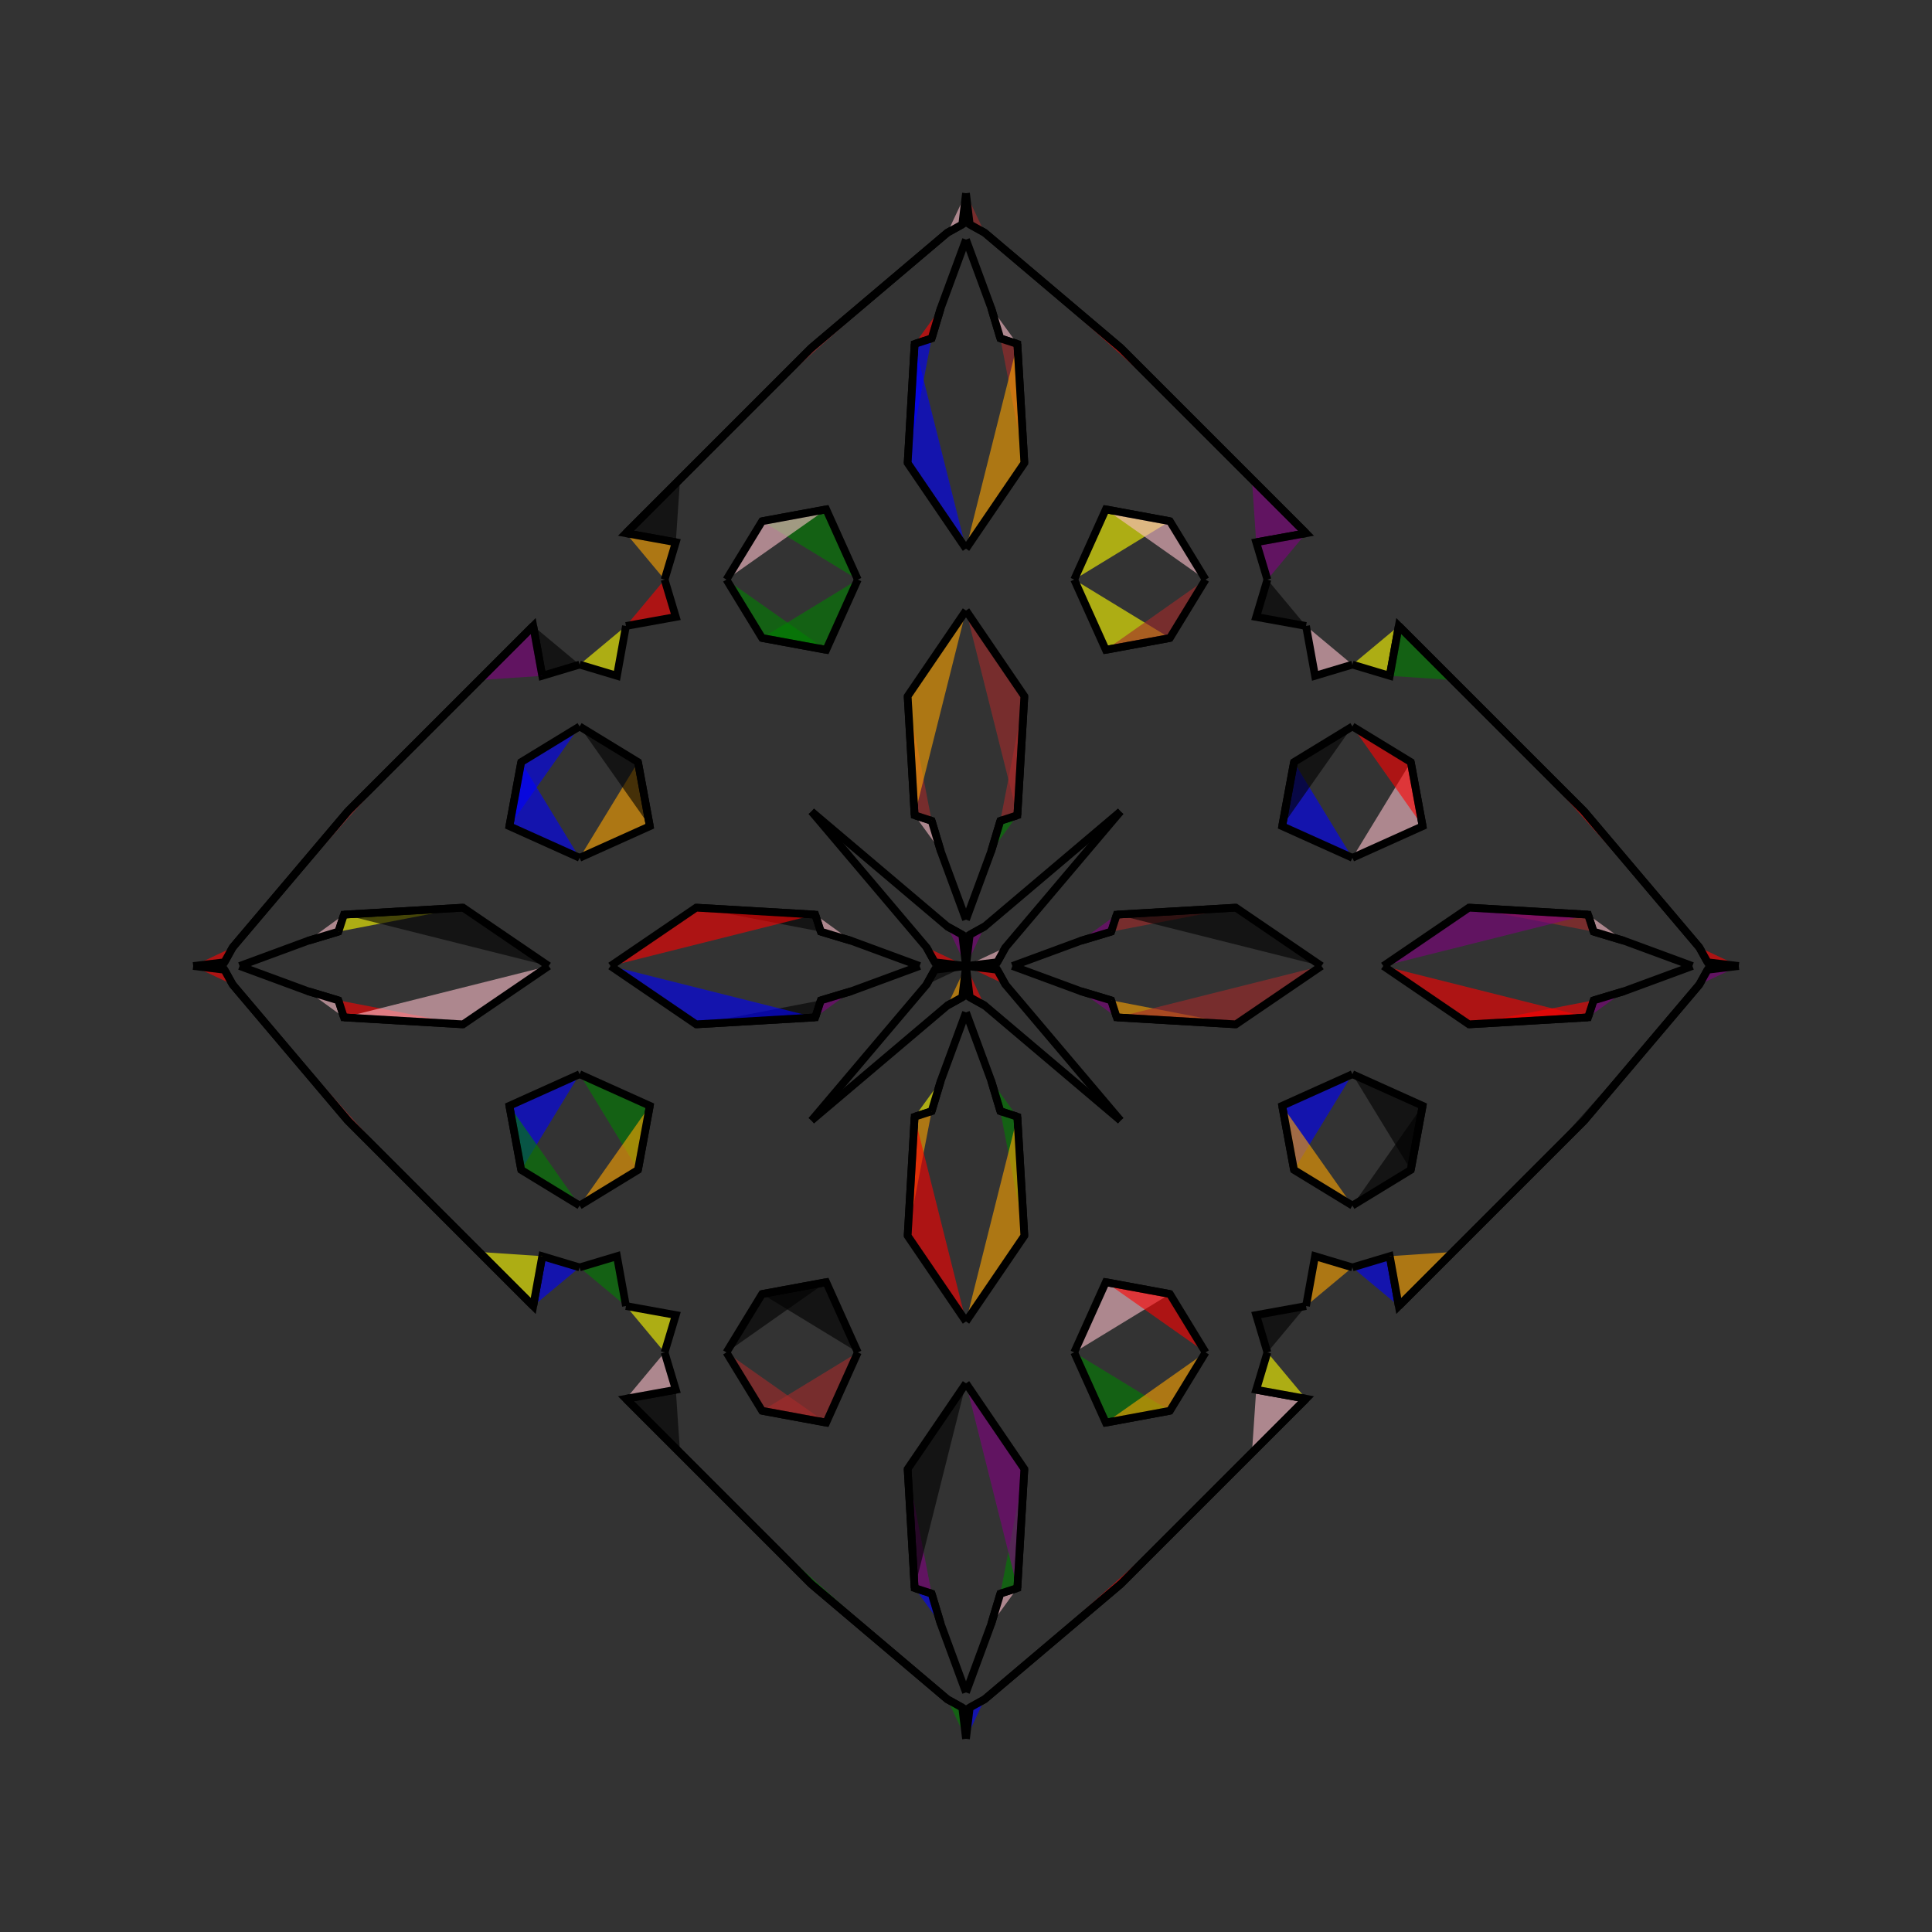 <?xml version="1.0" encoding="UTF-8"?>
<svg xmlns="http://www.w3.org/2000/svg" xmlns:xlink="http://www.w3.org/1999/xlink"
     width="250" height="250" viewBox="-125.0 -125.0 250 250">
<rect x="-125.0" y="-125.0" width="250" height="250" fill="#333333" stroke="none"/>
<defs>
</defs>
<path d="M6.0,-0.0 L14.831,-3.255 L18.792,-4.447" fill="yellow" fill-opacity="0.6" stroke="black" stroke-width="1" />
<path d="M6.0,-0.0 L14.831,3.255 L18.792,4.447" fill="yellow" fill-opacity="0.6" stroke="black" stroke-width="1" />
<path d="M14.831,-3.255 L18.792,-4.447 L19.505,-6.649" fill="purple" fill-opacity="0.6" stroke="black" stroke-width="1" />
<path d="M14.831,3.255 L18.792,4.447 L19.505,6.649" fill="purple" fill-opacity="0.6" stroke="black" stroke-width="1" />
<path d="M18.792,-4.447 L19.505,-6.649 L34.916,-7.551" fill="brown" fill-opacity="0.6" stroke="black" stroke-width="1" />
<path d="M18.792,4.447 L19.505,6.649 L34.916,7.551" fill="orange" fill-opacity="0.6" stroke="black" stroke-width="1" />
<path d="M19.505,-6.649 L34.916,-7.551 L46.0,-0.0" fill="black" fill-opacity="0.6" stroke="black" stroke-width="1" />
<path d="M19.505,6.649 L34.916,7.551 L46.0,-0.0" fill="brown" fill-opacity="0.6" stroke="black" stroke-width="1" />
<path d="M50.0,-14.0 L40.913,-18.091 L42.445,-26.388" fill="blue" fill-opacity="0.6" stroke="black" stroke-width="1" />
<path d="M50.0,14.0 L40.913,18.091 L42.445,26.388" fill="blue" fill-opacity="0.6" stroke="black" stroke-width="1" />
<path d="M40.913,-18.091 L42.445,-26.388 L50.0,-31.0" fill="black" fill-opacity="0.6" stroke="black" stroke-width="1" />
<path d="M40.913,18.091 L42.445,26.388 L50.0,31.0" fill="orange" fill-opacity="0.6" stroke="black" stroke-width="1" />
<path d="M50.0,-39.0 L45.166,-37.551 L44.0,-44.0" fill="pink" fill-opacity="0.6" stroke="black" stroke-width="1" />
<path d="M50.0,39.0 L45.166,37.551 L44.0,44.0" fill="orange" fill-opacity="0.6" stroke="black" stroke-width="1" />
<path d="M37.551,54.834 L44.0,56.0 L37.0,63.0" fill="pink" fill-opacity="0.6" stroke="black" stroke-width="1" />
<path d="M37.551,-54.834 L44.0,-56.0 L37.0,-63.0" fill="purple" fill-opacity="0.6" stroke="black" stroke-width="1" />
<path d="M44.0,56.0 L37.0,63.0 L32.0,68.0" fill="yellow" fill-opacity="0.6" stroke="black" stroke-width="1" />
<path d="M44.0,-56.0 L37.0,-63.0 L32.0,-68.0" fill="brown" fill-opacity="0.6" stroke="black" stroke-width="1" />
<path d="M37.0,63.0 L32.0,68.0 L28.0,72.0" fill="brown" fill-opacity="0.6" stroke="black" stroke-width="1" />
<path d="M37.0,-63.0 L32.0,-68.0 L28.0,-72.0" fill="purple" fill-opacity="0.6" stroke="black" stroke-width="1" />
<path d="M32.0,68.0 L28.0,72.0 L20.0,80.0" fill="blue" fill-opacity="0.6" stroke="black" stroke-width="1" />
<path d="M32.0,-68.0 L28.0,-72.0 L20.0,-80.0" fill="orange" fill-opacity="0.6" stroke="black" stroke-width="1" />
<path d="M28.0,72.0 L20.0,80.0 L2.409,94.891" fill="red" fill-opacity="0.6" stroke="black" stroke-width="1" />
<path d="M28.0,-72.0 L20.0,-80.0 L2.409,-94.891" fill="red" fill-opacity="0.6" stroke="black" stroke-width="1" />
<path d="M20.0,-20.0 L5.109,-2.409 L4.041,-0.485" fill="green" fill-opacity="0.6" stroke="black" stroke-width="1" />
<path d="M20.0,20.0 L5.109,2.409 L4.041,0.485" fill="pink" fill-opacity="0.6" stroke="black" stroke-width="1" />
<path d="M5.109,-2.409 L4.041,-0.485 L0.0,-0.0" fill="pink" fill-opacity="0.6" stroke="black" stroke-width="1" />
<path d="M5.109,2.409 L4.041,0.485 L0.0,-0.0" fill="red" fill-opacity="0.6" stroke="black" stroke-width="1" />
<path d="M-6.0,-0.0 L-14.831,-3.255 L-18.792,-4.447" fill="yellow" fill-opacity="0.6" stroke="black" stroke-width="1" />
<path d="M-6.0,-0.0 L-14.831,3.255 L-18.792,4.447" fill="pink" fill-opacity="0.6" stroke="black" stroke-width="1" />
<path d="M-14.831,-3.255 L-18.792,-4.447 L-19.505,-6.649" fill="pink" fill-opacity="0.6" stroke="black" stroke-width="1" />
<path d="M-14.831,3.255 L-18.792,4.447 L-19.505,6.649" fill="purple" fill-opacity="0.6" stroke="black" stroke-width="1" />
<path d="M-18.792,-4.447 L-19.505,-6.649 L-34.916,-7.551" fill="black" fill-opacity="0.6" stroke="black" stroke-width="1" />
<path d="M-18.792,4.447 L-19.505,6.649 L-34.916,7.551" fill="black" fill-opacity="0.6" stroke="black" stroke-width="1" />
<path d="M-19.505,-6.649 L-34.916,-7.551 L-46.0,-0.0" fill="red" fill-opacity="0.6" stroke="black" stroke-width="1" />
<path d="M-19.505,6.649 L-34.916,7.551 L-46.0,-0.0" fill="blue" fill-opacity="0.6" stroke="black" stroke-width="1" />
<path d="M-50.0,-14.0 L-40.913,-18.091 L-42.445,-26.388" fill="orange" fill-opacity="0.6" stroke="black" stroke-width="1" />
<path d="M-50.0,14.0 L-40.913,18.091 L-42.445,26.388" fill="green" fill-opacity="0.6" stroke="black" stroke-width="1" />
<path d="M-40.913,-18.091 L-42.445,-26.388 L-50.0,-31.0" fill="black" fill-opacity="0.6" stroke="black" stroke-width="1" />
<path d="M-40.913,18.091 L-42.445,26.388 L-50.0,31.0" fill="orange" fill-opacity="0.6" stroke="black" stroke-width="1" />
<path d="M-50.0,-39.0 L-45.166,-37.551 L-44.0,-44.0" fill="yellow" fill-opacity="0.6" stroke="black" stroke-width="1" />
<path d="M-50.0,39.0 L-45.166,37.551 L-44.0,44.0" fill="green" fill-opacity="0.6" stroke="black" stroke-width="1" />
<path d="M-37.551,54.834 L-44.0,56.0 L-37.0,63.0" fill="black" fill-opacity="0.6" stroke="black" stroke-width="1" />
<path d="M-37.551,-54.834 L-44.0,-56.0 L-37.0,-63.0" fill="black" fill-opacity="0.6" stroke="black" stroke-width="1" />
<path d="M-44.0,56.0 L-37.0,63.0 L-32.0,68.0" fill="red" fill-opacity="0.6" stroke="black" stroke-width="1" />
<path d="M-44.0,-56.0 L-37.0,-63.0 L-32.0,-68.0" fill="purple" fill-opacity="0.6" stroke="black" stroke-width="1" />
<path d="M-37.0,63.0 L-32.0,68.0 L-28.0,72.0" fill="yellow" fill-opacity="0.6" stroke="black" stroke-width="1" />
<path d="M-37.0,-63.0 L-32.0,-68.0 L-28.0,-72.0" fill="brown" fill-opacity="0.6" stroke="black" stroke-width="1" />
<path d="M-32.0,68.0 L-28.0,72.0 L-20.0,80.0" fill="orange" fill-opacity="0.6" stroke="black" stroke-width="1" />
<path d="M-32.0,-68.0 L-28.0,-72.0 L-20.0,-80.0" fill="black" fill-opacity="0.6" stroke="black" stroke-width="1" />
<path d="M-28.0,72.0 L-20.0,80.0 L-2.409,94.891" fill="green" fill-opacity="0.6" stroke="black" stroke-width="1" />
<path d="M-28.0,-72.0 L-20.0,-80.0 L-2.409,-94.891" fill="brown" fill-opacity="0.6" stroke="black" stroke-width="1" />
<path d="M-20.0,-20.0 L-5.109,-2.409 L-4.041,-0.485" fill="red" fill-opacity="0.6" stroke="black" stroke-width="1" />
<path d="M-20.0,20.0 L-5.109,2.409 L-4.041,0.485" fill="orange" fill-opacity="0.6" stroke="black" stroke-width="1" />
<path d="M-5.109,-2.409 L-4.041,-0.485 L0.0,-0.0" fill="red" fill-opacity="0.6" stroke="black" stroke-width="1" />
<path d="M-5.109,2.409 L-4.041,0.485 L0.0,-0.0" fill="black" fill-opacity="0.6" stroke="black" stroke-width="1" />
<path d="M94.0,-0.0 L85.169,3.255 L81.208,4.447" fill="pink" fill-opacity="0.6" stroke="black" stroke-width="1" />
<path d="M94.0,-0.0 L85.169,-3.255 L81.208,-4.447" fill="black" fill-opacity="0.6" stroke="black" stroke-width="1" />
<path d="M85.169,3.255 L81.208,4.447 L80.495,6.649" fill="purple" fill-opacity="0.6" stroke="black" stroke-width="1" />
<path d="M85.169,-3.255 L81.208,-4.447 L80.495,-6.649" fill="pink" fill-opacity="0.6" stroke="black" stroke-width="1" />
<path d="M81.208,4.447 L80.495,6.649 L65.084,7.551" fill="red" fill-opacity="0.6" stroke="black" stroke-width="1" />
<path d="M81.208,-4.447 L80.495,-6.649 L65.084,-7.551" fill="brown" fill-opacity="0.6" stroke="black" stroke-width="1" />
<path d="M80.495,6.649 L65.084,7.551 L54.0,-0.0" fill="red" fill-opacity="0.6" stroke="black" stroke-width="1" />
<path d="M80.495,-6.649 L65.084,-7.551 L54.0,-0.0" fill="purple" fill-opacity="0.6" stroke="black" stroke-width="1" />
<path d="M50.0,14.0 L59.087,18.091 L57.555,26.388" fill="black" fill-opacity="0.6" stroke="black" stroke-width="1" />
<path d="M50.0,-14.0 L59.087,-18.091 L57.555,-26.388" fill="pink" fill-opacity="0.6" stroke="black" stroke-width="1" />
<path d="M59.087,18.091 L57.555,26.388 L50.0,31.0" fill="black" fill-opacity="0.6" stroke="black" stroke-width="1" />
<path d="M59.087,-18.091 L57.555,-26.388 L50.0,-31.0" fill="red" fill-opacity="0.6" stroke="black" stroke-width="1" />
<path d="M50.0,39.0 L54.834,37.551 L56.0,44.0" fill="blue" fill-opacity="0.6" stroke="black" stroke-width="1" />
<path d="M50.0,-39.0 L54.834,-37.551 L56.0,-44.0" fill="yellow" fill-opacity="0.6" stroke="black" stroke-width="1" />
<path d="M54.834,37.551 L56.0,44.0 L63.0,37.0" fill="orange" fill-opacity="0.6" stroke="black" stroke-width="1" />
<path d="M54.834,-37.551 L56.0,-44.0 L63.0,-37.0" fill="green" fill-opacity="0.6" stroke="black" stroke-width="1" />
<path d="M56.0,44.0 L63.0,37.0 L68.0,32.0" fill="blue" fill-opacity="0.6" stroke="black" stroke-width="1" />
<path d="M56.0,-44.0 L63.0,-37.0 L68.0,-32.0" fill="black" fill-opacity="0.6" stroke="black" stroke-width="1" />
<path d="M63.0,37.0 L68.0,32.0 L72.0,28.0" fill="brown" fill-opacity="0.6" stroke="black" stroke-width="1" />
<path d="M63.0,-37.0 L68.0,-32.0 L72.0,-28.0" fill="black" fill-opacity="0.6" stroke="black" stroke-width="1" />
<path d="M68.0,32.0 L72.0,28.0 L80.0,20.0" fill="red" fill-opacity="0.6" stroke="black" stroke-width="1" />
<path d="M68.0,-32.0 L72.0,-28.0 L80.0,-20.0" fill="yellow" fill-opacity="0.6" stroke="black" stroke-width="1" />
<path d="M72.0,28.0 L80.0,20.0 L94.891,2.409" fill="black" fill-opacity="0.6" stroke="black" stroke-width="1" />
<path d="M72.0,-28.0 L80.0,-20.0 L94.891,-2.409" fill="red" fill-opacity="0.6" stroke="black" stroke-width="1" />
<path d="M80.0,20.0 L94.891,2.409 L95.959,0.485" fill="black" fill-opacity="0.6" stroke="black" stroke-width="1" />
<path d="M80.0,-20.0 L94.891,-2.409 L95.959,-0.485" fill="red" fill-opacity="0.6" stroke="black" stroke-width="1" />
<path d="M94.891,2.409 L95.959,0.485 L100.0,-0.0" fill="purple" fill-opacity="0.6" stroke="black" stroke-width="1" />
<path d="M94.891,-2.409 L95.959,-0.485 L100.0,-0.0" fill="red" fill-opacity="0.6" stroke="black" stroke-width="1" />
<path d="M0.0,-6.0 L3.255,-14.831 L4.447,-18.792" fill="blue" fill-opacity="0.6" stroke="black" stroke-width="1" />
<path d="M0.0,6.0 L3.255,14.831 L4.447,18.792" fill="purple" fill-opacity="0.6" stroke="black" stroke-width="1" />
<path d="M0.0,94.0 L3.255,85.169 L4.447,81.208" fill="yellow" fill-opacity="0.6" stroke="black" stroke-width="1" />
<path d="M0.0,-94.0 L3.255,-85.169 L4.447,-81.208" fill="black" fill-opacity="0.6" stroke="black" stroke-width="1" />
<path d="M3.255,-14.831 L4.447,-18.792 L6.649,-19.505" fill="green" fill-opacity="0.6" stroke="black" stroke-width="1" />
<path d="M3.255,14.831 L4.447,18.792 L6.649,19.505" fill="green" fill-opacity="0.6" stroke="black" stroke-width="1" />
<path d="M3.255,85.169 L4.447,81.208 L6.649,80.495" fill="pink" fill-opacity="0.6" stroke="black" stroke-width="1" />
<path d="M3.255,-85.169 L4.447,-81.208 L6.649,-80.495" fill="pink" fill-opacity="0.6" stroke="black" stroke-width="1" />
<path d="M4.447,-18.792 L6.649,-19.505 L7.551,-34.916" fill="brown" fill-opacity="0.6" stroke="black" stroke-width="1" />
<path d="M4.447,18.792 L6.649,19.505 L7.551,34.916" fill="green" fill-opacity="0.6" stroke="black" stroke-width="1" />
<path d="M4.447,81.208 L6.649,80.495 L7.551,65.084" fill="green" fill-opacity="0.6" stroke="black" stroke-width="1" />
<path d="M4.447,-81.208 L6.649,-80.495 L7.551,-65.084" fill="brown" fill-opacity="0.6" stroke="black" stroke-width="1" />
<path d="M6.649,-19.505 L7.551,-34.916 L0.0,-46.0" fill="brown" fill-opacity="0.6" stroke="black" stroke-width="1" />
<path d="M6.649,19.505 L7.551,34.916 L0.0,46.0" fill="orange" fill-opacity="0.6" stroke="black" stroke-width="1" />
<path d="M6.649,80.495 L7.551,65.084 L0.0,54.0" fill="purple" fill-opacity="0.6" stroke="black" stroke-width="1" />
<path d="M6.649,-80.495 L7.551,-65.084 L0.0,-54.0" fill="orange" fill-opacity="0.6" stroke="black" stroke-width="1" />
<path d="M14.0,-50.0 L18.091,-40.913 L26.388,-42.445" fill="yellow" fill-opacity="0.6" stroke="black" stroke-width="1" />
<path d="M14.0,50.0 L18.091,40.913 L26.388,42.445" fill="pink" fill-opacity="0.6" stroke="black" stroke-width="1" />
<path d="M14.0,50.0 L18.091,59.087 L26.388,57.555" fill="green" fill-opacity="0.6" stroke="black" stroke-width="1" />
<path d="M14.0,-50.0 L18.091,-59.087 L26.388,-57.555" fill="yellow" fill-opacity="0.6" stroke="black" stroke-width="1" />
<path d="M18.091,-40.913 L26.388,-42.445 L31.0,-50.0" fill="brown" fill-opacity="0.6" stroke="black" stroke-width="1" />
<path d="M18.091,40.913 L26.388,42.445 L31.0,50.0" fill="red" fill-opacity="0.6" stroke="black" stroke-width="1" />
<path d="M18.091,59.087 L26.388,57.555 L31.0,50.0" fill="orange" fill-opacity="0.6" stroke="black" stroke-width="1" />
<path d="M18.091,-59.087 L26.388,-57.555 L31.0,-50.0" fill="pink" fill-opacity="0.6" stroke="black" stroke-width="1" />
<path d="M39.0,-50.0 L37.551,-45.166 L44.0,-44.0" fill="black" fill-opacity="0.6" stroke="black" stroke-width="1" />
<path d="M39.0,50.0 L37.551,45.166 L44.0,44.0" fill="black" fill-opacity="0.6" stroke="black" stroke-width="1" />
<path d="M39.0,50.0 L37.551,54.834 L44.0,56.0" fill="yellow" fill-opacity="0.6" stroke="black" stroke-width="1" />
<path d="M39.0,-50.0 L37.551,-54.834 L44.0,-56.0" fill="purple" fill-opacity="0.6" stroke="black" stroke-width="1" />
<path d="M20.0,-20.0 L2.409,-5.109 L0.485,-4.041" fill="yellow" fill-opacity="0.6" stroke="black" stroke-width="1" />
<path d="M20.0,20.0 L2.409,5.109 L0.485,4.041" fill="orange" fill-opacity="0.6" stroke="black" stroke-width="1" />
<path d="M20.0,80.0 L2.409,94.891 L0.485,95.959" fill="purple" fill-opacity="0.6" stroke="black" stroke-width="1" />
<path d="M20.0,-80.0 L2.409,-94.891 L0.485,-95.959" fill="pink" fill-opacity="0.6" stroke="black" stroke-width="1" />
<path d="M2.409,-5.109 L0.485,-4.041 L0.0,-0.0" fill="purple" fill-opacity="0.6" stroke="black" stroke-width="1" />
<path d="M2.409,5.109 L0.485,4.041 L0.0,-0.0" fill="red" fill-opacity="0.6" stroke="black" stroke-width="1" />
<path d="M2.409,94.891 L0.485,95.959 L0.0,100.0" fill="blue" fill-opacity="0.6" stroke="black" stroke-width="1" />
<path d="M2.409,-94.891 L0.485,-95.959 L0.0,-100.0" fill="brown" fill-opacity="0.6" stroke="black" stroke-width="1" />
<path d="M0.0,94.0 L-3.255,85.169 L-4.447,81.208" fill="green" fill-opacity="0.6" stroke="black" stroke-width="1" />
<path d="M0.0,-6.0 L-3.255,-14.831 L-4.447,-18.792" fill="pink" fill-opacity="0.6" stroke="black" stroke-width="1" />
<path d="M0.0,6.0 L-3.255,14.831 L-4.447,18.792" fill="green" fill-opacity="0.6" stroke="black" stroke-width="1" />
<path d="M0.0,-94.0 L-3.255,-85.169 L-4.447,-81.208" fill="blue" fill-opacity="0.6" stroke="black" stroke-width="1" />
<path d="M-3.255,85.169 L-4.447,81.208 L-6.649,80.495" fill="blue" fill-opacity="0.6" stroke="black" stroke-width="1" />
<path d="M-3.255,-14.831 L-4.447,-18.792 L-6.649,-19.505" fill="pink" fill-opacity="0.6" stroke="black" stroke-width="1" />
<path d="M-3.255,14.831 L-4.447,18.792 L-6.649,19.505" fill="yellow" fill-opacity="0.6" stroke="black" stroke-width="1" />
<path d="M-3.255,-85.169 L-4.447,-81.208 L-6.649,-80.495" fill="red" fill-opacity="0.6" stroke="black" stroke-width="1" />
<path d="M-4.447,81.208 L-6.649,80.495 L-7.551,65.084" fill="purple" fill-opacity="0.6" stroke="black" stroke-width="1" />
<path d="M-4.447,-18.792 L-6.649,-19.505 L-7.551,-34.916" fill="brown" fill-opacity="0.6" stroke="black" stroke-width="1" />
<path d="M-4.447,18.792 L-6.649,19.505 L-7.551,34.916" fill="orange" fill-opacity="0.6" stroke="black" stroke-width="1" />
<path d="M-4.447,-81.208 L-6.649,-80.495 L-7.551,-65.084" fill="blue" fill-opacity="0.6" stroke="black" stroke-width="1" />
<path d="M-6.649,80.495 L-7.551,65.084 L0.0,54.0" fill="black" fill-opacity="0.6" stroke="black" stroke-width="1" />
<path d="M-6.649,-19.505 L-7.551,-34.916 L0.0,-46.0" fill="orange" fill-opacity="0.6" stroke="black" stroke-width="1" />
<path d="M-6.649,19.505 L-7.551,34.916 L0.0,46.0" fill="red" fill-opacity="0.6" stroke="black" stroke-width="1" />
<path d="M-6.649,-80.495 L-7.551,-65.084 L0.0,-54.0" fill="blue" fill-opacity="0.6" stroke="black" stroke-width="1" />
<path d="M-14.0,50.0 L-18.091,59.087 L-26.388,57.555" fill="brown" fill-opacity="0.6" stroke="black" stroke-width="1" />
<path d="M-14.0,-50.0 L-18.091,-40.913 L-26.388,-42.445" fill="green" fill-opacity="0.6" stroke="black" stroke-width="1" />
<path d="M-14.0,50.0 L-18.091,40.913 L-26.388,42.445" fill="black" fill-opacity="0.6" stroke="black" stroke-width="1" />
<path d="M-14.0,-50.0 L-18.091,-59.087 L-26.388,-57.555" fill="green" fill-opacity="0.6" stroke="black" stroke-width="1" />
<path d="M-18.091,59.087 L-26.388,57.555 L-31.0,50.0" fill="brown" fill-opacity="0.6" stroke="black" stroke-width="1" />
<path d="M-18.091,-40.913 L-26.388,-42.445 L-31.0,-50.0" fill="green" fill-opacity="0.6" stroke="black" stroke-width="1" />
<path d="M-18.091,40.913 L-26.388,42.445 L-31.0,50.0" fill="black" fill-opacity="0.6" stroke="black" stroke-width="1" />
<path d="M-18.091,-59.087 L-26.388,-57.555 L-31.0,-50.0" fill="pink" fill-opacity="0.6" stroke="black" stroke-width="1" />
<path d="M-39.0,50.0 L-37.551,54.834 L-44.0,56.0" fill="pink" fill-opacity="0.6" stroke="black" stroke-width="1" />
<path d="M-39.0,-50.0 L-37.551,-45.166 L-44.0,-44.0" fill="red" fill-opacity="0.6" stroke="black" stroke-width="1" />
<path d="M-39.0,50.0 L-37.551,45.166 L-44.0,44.0" fill="yellow" fill-opacity="0.6" stroke="black" stroke-width="1" />
<path d="M-39.0,-50.0 L-37.551,-54.834 L-44.0,-56.0" fill="orange" fill-opacity="0.6" stroke="black" stroke-width="1" />
<path d="M-20.0,80.0 L-2.409,94.891 L-0.485,95.959" fill="red" fill-opacity="0.6" stroke="black" stroke-width="1" />
<path d="M-20.0,-20.0 L-2.409,-5.109 L-0.485,-4.041" fill="green" fill-opacity="0.6" stroke="black" stroke-width="1" />
<path d="M-20.0,20.0 L-2.409,5.109 L-0.485,4.041" fill="green" fill-opacity="0.6" stroke="black" stroke-width="1" />
<path d="M-20.0,-80.0 L-2.409,-94.891 L-0.485,-95.959" fill="purple" fill-opacity="0.6" stroke="black" stroke-width="1" />
<path d="M-2.409,94.891 L-0.485,95.959 L0.0,100.0" fill="green" fill-opacity="0.6" stroke="black" stroke-width="1" />
<path d="M-2.409,-5.109 L-0.485,-4.041 L0.0,-0.0" fill="purple" fill-opacity="0.6" stroke="black" stroke-width="1" />
<path d="M-2.409,5.109 L-0.485,4.041 L0.0,-0.0" fill="orange" fill-opacity="0.6" stroke="black" stroke-width="1" />
<path d="M-2.409,-94.891 L-0.485,-95.959 L0.0,-100.0" fill="pink" fill-opacity="0.6" stroke="black" stroke-width="1" />
<path d="M-94.0,-0.0 L-85.169,-3.255 L-81.208,-4.447" fill="red" fill-opacity="0.6" stroke="black" stroke-width="1" />
<path d="M-94.0,-0.0 L-85.169,3.255 L-81.208,4.447" fill="purple" fill-opacity="0.6" stroke="black" stroke-width="1" />
<path d="M-85.169,-3.255 L-81.208,-4.447 L-80.495,-6.649" fill="pink" fill-opacity="0.6" stroke="black" stroke-width="1" />
<path d="M-85.169,3.255 L-81.208,4.447 L-80.495,6.649" fill="pink" fill-opacity="0.6" stroke="black" stroke-width="1" />
<path d="M-81.208,-4.447 L-80.495,-6.649 L-65.084,-7.551" fill="yellow" fill-opacity="0.6" stroke="black" stroke-width="1" />
<path d="M-81.208,4.447 L-80.495,6.649 L-65.084,7.551" fill="red" fill-opacity="0.6" stroke="black" stroke-width="1" />
<path d="M-80.495,-6.649 L-65.084,-7.551 L-54.0,-0.0" fill="black" fill-opacity="0.6" stroke="black" stroke-width="1" />
<path d="M-80.495,6.649 L-65.084,7.551 L-54.0,-0.0" fill="pink" fill-opacity="0.6" stroke="black" stroke-width="1" />
<path d="M-50.0,-14.0 L-59.087,-18.091 L-57.555,-26.388" fill="blue" fill-opacity="0.6" stroke="black" stroke-width="1" />
<path d="M-50.0,14.0 L-59.087,18.091 L-57.555,26.388" fill="blue" fill-opacity="0.6" stroke="black" stroke-width="1" />
<path d="M-59.087,-18.091 L-57.555,-26.388 L-50.0,-31.0" fill="blue" fill-opacity="0.6" stroke="black" stroke-width="1" />
<path d="M-59.087,18.091 L-57.555,26.388 L-50.0,31.0" fill="green" fill-opacity="0.6" stroke="black" stroke-width="1" />
<path d="M-50.0,-39.0 L-54.834,-37.551 L-56.0,-44.0" fill="black" fill-opacity="0.6" stroke="black" stroke-width="1" />
<path d="M-50.0,39.0 L-54.834,37.551 L-56.0,44.0" fill="blue" fill-opacity="0.6" stroke="black" stroke-width="1" />
<path d="M-54.834,-37.551 L-56.0,-44.0 L-63.0,-37.0" fill="purple" fill-opacity="0.6" stroke="black" stroke-width="1" />
<path d="M-54.834,37.551 L-56.0,44.0 L-63.0,37.0" fill="yellow" fill-opacity="0.6" stroke="black" stroke-width="1" />
<path d="M-56.0,-44.0 L-63.0,-37.0 L-68.0,-32.0" fill="red" fill-opacity="0.6" stroke="black" stroke-width="1" />
<path d="M-56.0,44.0 L-63.0,37.0 L-68.0,32.0" fill="brown" fill-opacity="0.6" stroke="black" stroke-width="1" />
<path d="M-63.0,-37.0 L-68.0,-32.0 L-72.0,-28.0" fill="orange" fill-opacity="0.6" stroke="black" stroke-width="1" />
<path d="M-63.0,37.0 L-68.0,32.0 L-72.0,28.0" fill="pink" fill-opacity="0.6" stroke="black" stroke-width="1" />
<path d="M-68.0,-32.0 L-72.0,-28.0 L-80.0,-20.0" fill="yellow" fill-opacity="0.6" stroke="black" stroke-width="1" />
<path d="M-68.0,32.0 L-72.0,28.0 L-80.0,20.0" fill="brown" fill-opacity="0.6" stroke="black" stroke-width="1" />
<path d="M-72.0,-28.0 L-80.0,-20.0 L-94.891,-2.409" fill="brown" fill-opacity="0.6" stroke="black" stroke-width="1" />
<path d="M-72.0,28.0 L-80.0,20.0 L-94.891,2.409" fill="brown" fill-opacity="0.6" stroke="black" stroke-width="1" />
<path d="M-80.0,-20.0 L-94.891,-2.409 L-95.959,-0.485" fill="orange" fill-opacity="0.6" stroke="black" stroke-width="1" />
<path d="M-80.0,20.0 L-94.891,2.409 L-95.959,0.485" fill="blue" fill-opacity="0.6" stroke="black" stroke-width="1" />
<path d="M-94.891,-2.409 L-95.959,-0.485 L-100.0,-0.0" fill="red" fill-opacity="0.6" stroke="black" stroke-width="1" />
<path d="M-94.891,2.409 L-95.959,0.485 L-100.0,-0.0" fill="red" fill-opacity="0.6" stroke="black" stroke-width="1" />
</svg>
